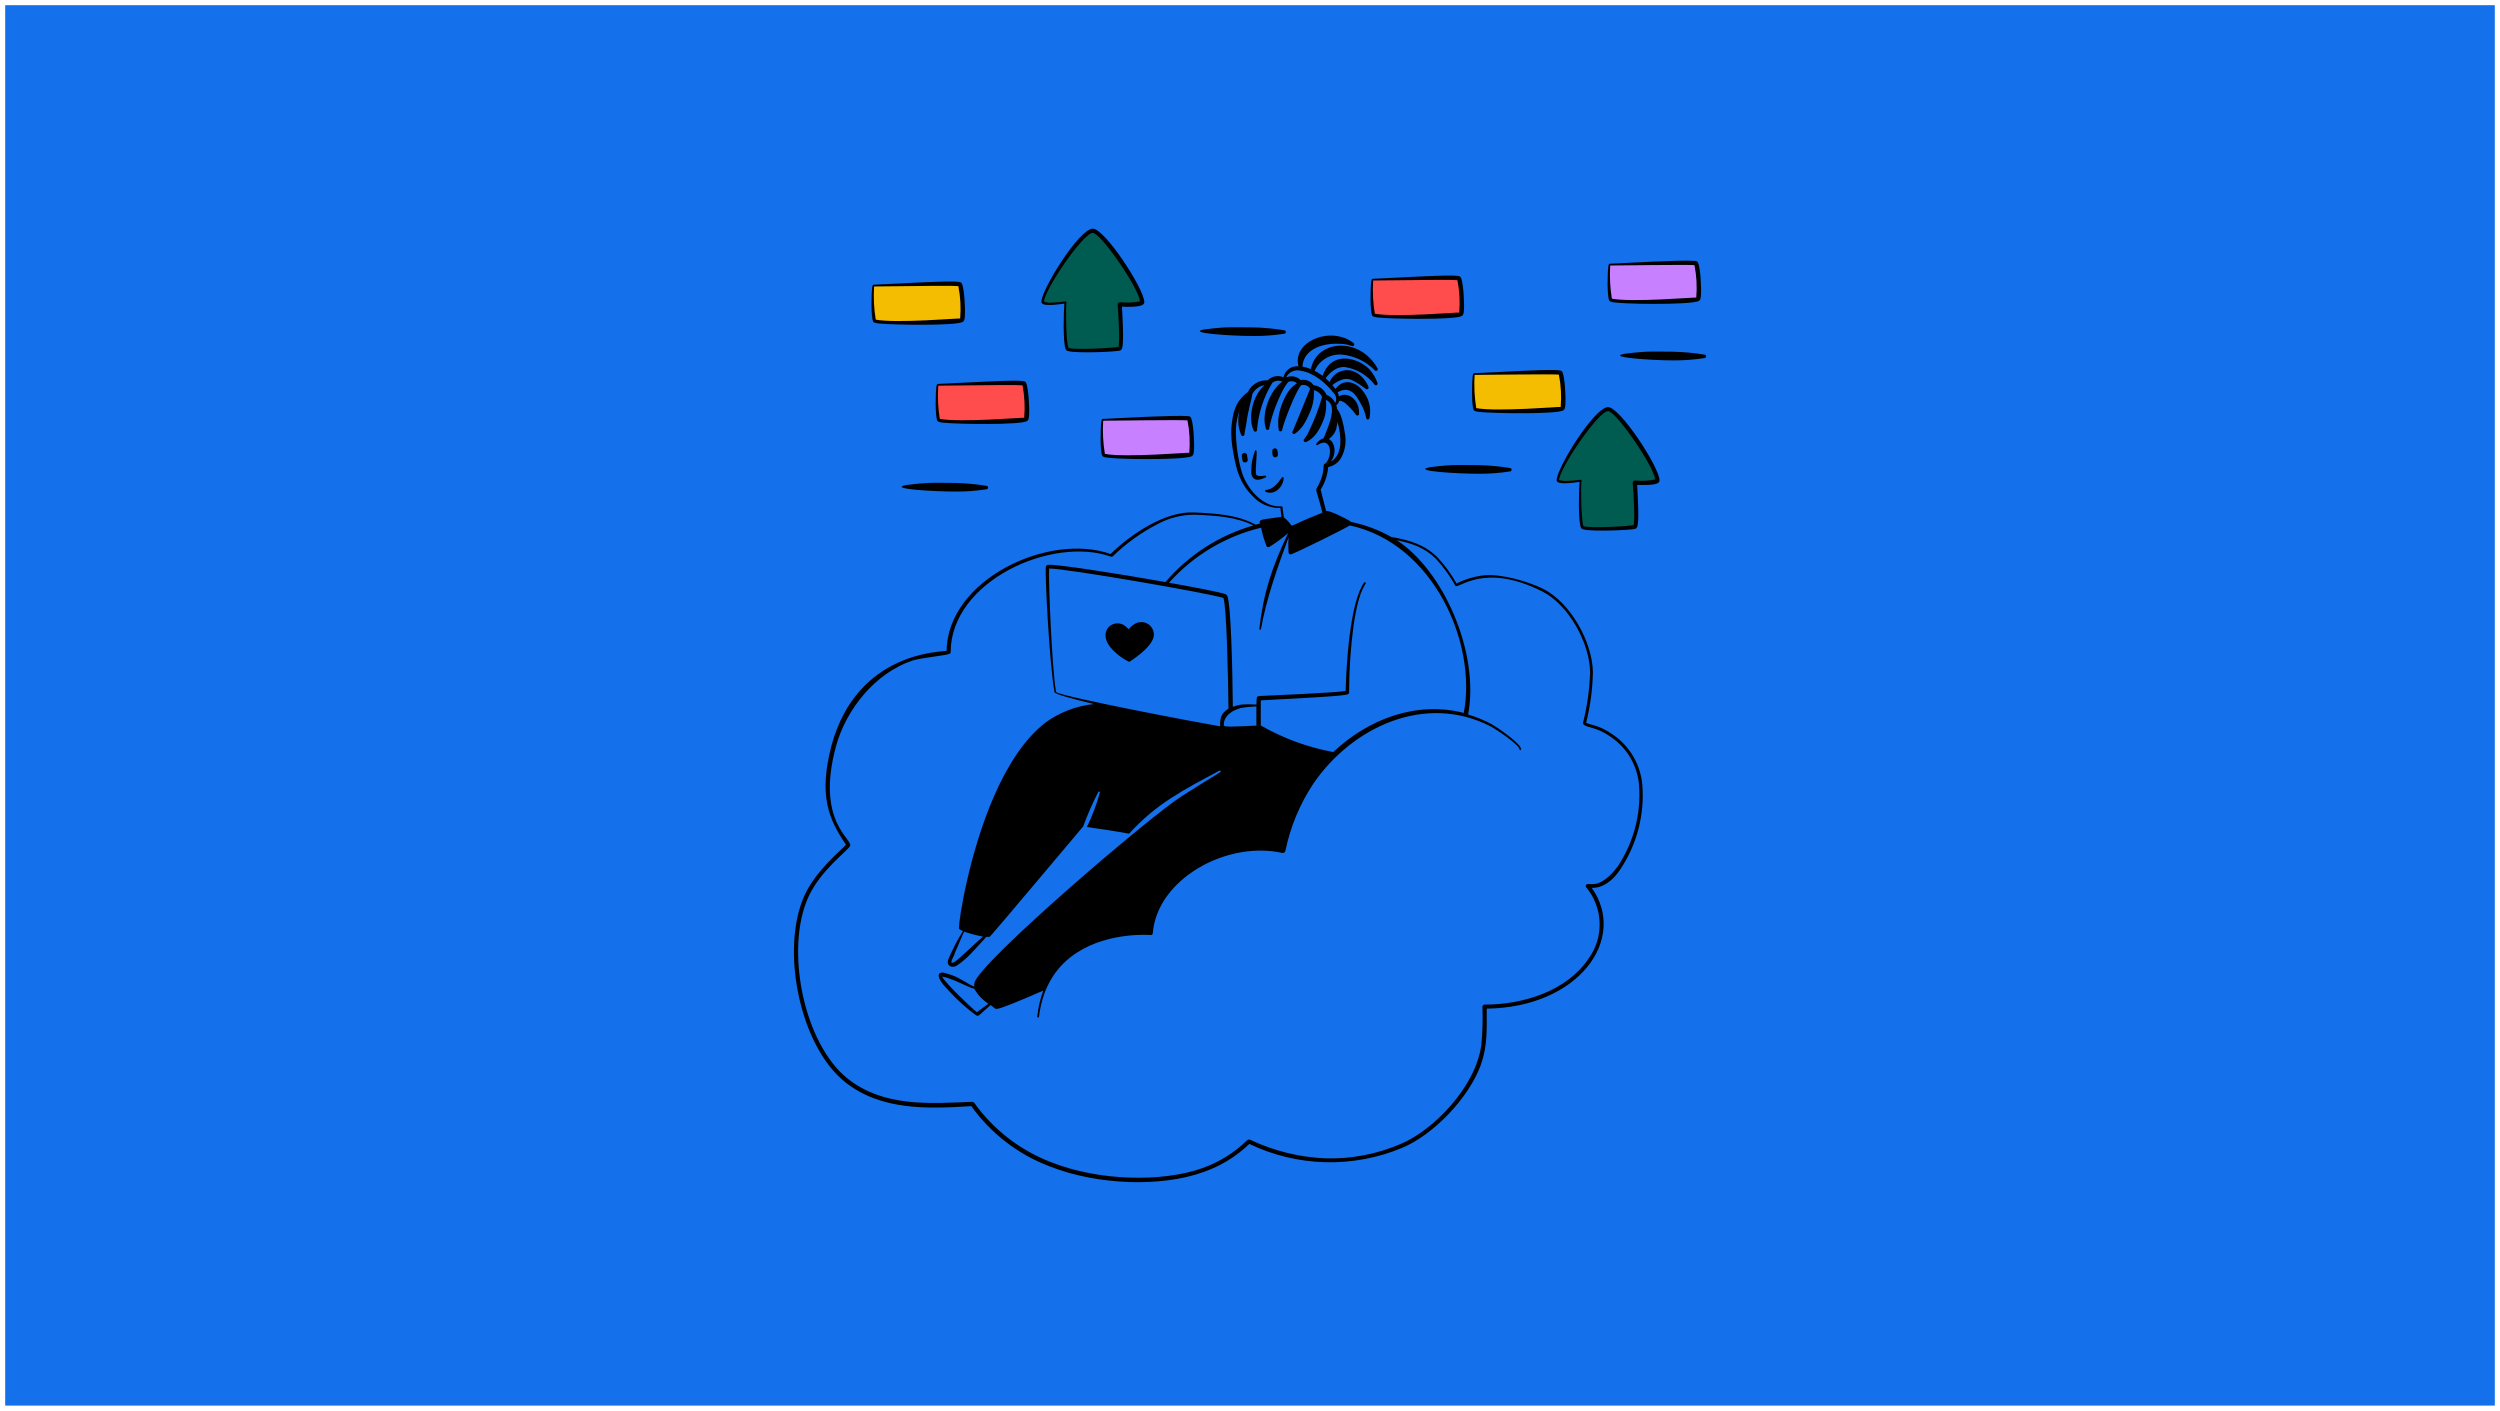 <svg width="1928" height="1088" viewBox="0 0 1928 1088" fill="none" xmlns="http://www.w3.org/2000/svg">
<g filter="url(#filter0_d_24_420)">
<rect width="1920" height="1080" transform="translate(4)" fill="#1470EB"/>
<path d="M1156.5 313L1137.5 312L1136 293L1136.5 286L1137.5 284.5L1203.5 283.5L1205 301V311L1156.5 313Z" fill="#F5BD01"/>
<path d="M680 244.5L674 243.5L673.5 233L672.5 221.5L673.5 216.5L740.5 215.5L743 233.5L742 242.5L736 244.5H680Z" fill="#F5BD01"/>
<path d="M1081.5 240L1059.5 239L1057.5 224.5L1058.5 212L1125 211L1127.5 227.5L1126.5 239L1081.5 240Z" fill="#FF4D4D"/>
<path d="M787 291L723.5 293L722 308.5L723.5 320L751.5 321.5L791 320V294.5L787 291Z" fill="#FF4D4D"/>
<path d="M1264.5 229L1242.5 227.5L1240.5 207.5L1241 200.5L1258 199.5L1307.5 198.5L1310 207V226L1298 228L1264.5 229Z" fill="#C780FF"/>
<path d="M850 336.5V320L912 318.5L917 320L919 337V346.5L902 348.5L851 347.5L850 336.5Z" fill="#C780FF"/>
<path d="M821 257L823 265L863.5 265.5L865 256L863 231L879 230.5L881 228.5L871 208L858 188L847 176L841 174L830.5 184L818 201L808.5 218L804 228.5L807 230.5H815L821.5 229.5L821 257Z" fill="#005B51"/>
<path d="M1244.5 404L1221 403L1218.5 394V370V366.5L1204 367.5L1201 366.5L1203 359.5L1217.5 335.5L1232 316L1240.5 311.5L1253.5 322.5L1267.5 344L1276.5 360.5L1278 366.5L1273.5 367.5H1261L1262 385.5L1261 402L1244.5 404Z" fill="#005B51"/>
<path fill-rule="evenodd" clip-rule="evenodd" d="M875.338 477.035C873.454 478.063 871.817 479.489 870.539 481.214C869.245 479.963 867.847 478.824 866.36 477.809C857.497 473.436 847.01 482.879 856.027 494.837C860.094 499.724 865.162 503.683 870.888 506.447C877.389 502.306 891.05 492.399 889.812 484.31C889.622 482.717 889.039 481.196 888.118 479.883C887.196 478.57 885.963 477.505 884.53 476.784C883.096 476.064 881.506 475.709 879.902 475.753C878.298 475.797 876.73 476.237 875.338 477.035ZM736.831 375.099C744.811 375.158 752.783 374.575 760.67 373.358C761.029 373.358 761.374 373.215 761.628 372.961C761.882 372.707 762.025 372.362 762.025 372.003C762.025 371.644 761.882 371.299 761.628 371.045C761.374 370.791 761.029 370.649 760.67 370.649C752.807 369.388 744.869 368.651 736.908 368.443C731.297 368.443 721.08 368.21 715.701 368.443C710.321 368.675 700.221 369.797 698.827 370.068C683.812 373.048 721.506 375.138 736.831 375.099ZM966.477 255.129C974.457 255.198 982.43 254.615 990.316 253.388C990.675 253.388 991.02 253.245 991.274 252.991C991.528 252.737 991.67 252.392 991.67 252.033C991.67 251.674 991.528 251.329 991.274 251.075C991.02 250.821 990.675 250.679 990.316 250.679C982.455 249.404 974.516 248.667 966.554 248.473C960.788 248.473 950.532 248.24 945.346 248.473C940.161 248.705 929.866 249.827 928.473 250.098C914.309 252.884 950.958 255.168 966.477 255.129ZM1140.59 361.361C1148.57 361.405 1156.54 360.809 1164.43 359.58C1164.78 359.58 1165.12 359.44 1165.37 359.189C1165.62 358.939 1165.76 358.599 1165.76 358.245C1165.76 357.891 1165.62 357.551 1165.37 357.301C1165.12 357.051 1164.78 356.91 1164.43 356.91C1156.57 355.642 1148.63 354.905 1140.67 354.704C1134.94 354.704 1124.64 354.472 1119.46 354.704C1114.27 354.936 1103.98 356.059 1102.58 356.33C1087.61 359.309 1125.22 361.399 1140.59 361.361ZM1314.39 269.448C1306.53 268.18 1298.59 267.443 1290.63 267.242C1284.9 267.242 1274.57 267.01 1269.42 267.242C1264.27 267.474 1253.94 268.597 1252.55 268.868C1238.31 271.693 1275.77 273.976 1290.55 273.937C1298.53 273.986 1306.5 273.391 1314.39 272.157C1314.75 272.157 1315.09 272.014 1315.35 271.76C1315.6 271.506 1315.74 271.162 1315.74 270.803C1315.74 270.443 1315.6 270.099 1315.35 269.845C1315.09 269.591 1314.75 269.448 1314.39 269.448ZM722.164 293.984C721.467 298.628 721.08 316.739 722.86 320.493C723.441 321.616 725.956 321.809 727.775 322.003C737.953 323.086 787.18 323.938 792.133 320.687C793.255 319.99 793.449 318.365 793.604 316.546C794.107 310.47 793.139 294.835 791.243 291.043C790.198 288.953 784.432 288.992 723.17 292.088C722.434 292.32 722.28 293.249 722.164 293.984ZM723.595 293.442C765.701 292.978 784.354 292.745 788.573 293.171C790.144 301.406 790.574 309.819 789.85 318.171C789.85 317.784 740.778 322.041 724.756 319.023C723.388 310.569 722.998 301.985 723.595 293.442ZM678.278 245.493C688.456 246.576 737.682 247.428 742.636 244.177C743.719 243.442 743.952 241.855 744.068 240.036C744.571 233.96 743.642 218.287 741.746 214.533C740.701 212.443 734.702 212.482 673.672 215.578C672.937 215.578 672.782 216.739 672.666 217.474C671.97 222.118 671.583 240.23 673.363 243.945C673.75 245.106 676.42 245.299 678.278 245.493ZM674.098 216.932C716.088 216.429 734.818 216.236 739.075 216.661C740.705 224.876 741.174 233.278 740.469 241.623C740.469 241.236 691.32 245.493 675.375 242.513C673.988 234.061 673.56 225.48 674.098 216.932ZM1063.15 240.887C1073.25 241.971 1122.55 242.861 1127.51 239.61C1128.59 238.875 1128.82 237.288 1128.98 235.431C1129.44 229.355 1128.51 213.72 1126.62 209.927C1125.57 207.838 1119.73 207.915 1058.54 211.011C1057.81 211.011 1057.65 212.133 1057.54 212.907C1056.84 217.59 1056.45 235.624 1058.23 239.378C1058.78 240.539 1061.37 240.694 1063.15 240.887ZM1058.97 212.327C1100.53 211.862 1119.73 211.63 1123.95 212.056C1125.58 220.283 1126.05 228.699 1125.34 237.056C1125.53 236.669 1076.19 240.926 1060.25 237.908C1058.86 229.456 1058.43 220.875 1058.97 212.327ZM849.37 320.996C848.674 325.679 848.287 343.752 850.067 347.506C850.609 348.628 853.202 348.822 854.982 349.015C864.812 350.06 882.072 350.138 891.747 349.983C895.617 349.983 916.36 349.673 919.34 347.699C920.424 347.003 920.617 345.416 920.772 343.559C921.275 337.483 920.346 321.848 918.45 318.055C917.986 317.088 916.902 316.972 915.818 316.894C905.176 316.043 861.058 318.597 850.338 319.1C849.641 319.139 849.487 320.261 849.37 320.996ZM850.764 320.455C855.911 320.455 910.865 319.681 915.78 320.184C917.41 328.411 917.879 336.826 917.173 345.184C917.173 344.797 868.024 349.054 852.079 346.035C850.679 337.585 850.238 329.004 850.764 320.455ZM1141.4 313.721C1151.5 314.804 1200.81 315.656 1205.76 312.405C1206.84 311.708 1207.04 310.083 1207.19 308.264C1207.69 302.188 1206.76 286.515 1204.87 282.761C1203.82 280.632 1197.98 280.71 1136.8 283.806C1136.06 283.806 1135.91 284.967 1135.79 285.702C1135.09 290.385 1134.71 308.458 1136.49 312.173C1137.03 313.334 1139.62 313.527 1141.4 313.721ZM1137.22 285.122C1142.33 285.122 1197.28 284.386 1202.2 284.889C1203.83 293.104 1204.3 301.506 1203.59 309.851C1203.79 309.464 1154.44 313.721 1138.5 310.741C1137.11 302.276 1136.68 293.682 1137.22 285.122ZM1245.97 229.316C1255.8 230.361 1272.86 230.438 1282.73 230.284C1286.6 230.284 1307.35 229.974 1310.33 228C1311.41 227.304 1311.64 225.717 1311.76 223.859C1312.26 217.784 1311.33 202.11 1309.44 198.356C1308.97 197.389 1307.89 197.273 1306.8 197.195C1296.16 196.344 1252.04 198.937 1241.36 199.401C1240.63 199.401 1240.47 200.562 1240.36 201.336C1239.66 205.98 1239.27 224.053 1241.05 227.807C1241.59 228.929 1244.19 229.123 1245.97 229.316ZM1241.79 200.756C1246.9 200.756 1301.85 199.982 1306.77 200.485C1308.4 208.712 1308.87 217.127 1308.16 225.485C1308.16 225.098 1259.01 229.355 1243.07 226.336C1241.68 217.885 1241.25 209.303 1241.79 200.756ZM804.13 230.4C806.994 232.141 817.482 230.632 820.81 230.129C820.345 234.889 819.533 261.089 821.971 265.617C822.232 265.965 822.563 266.255 822.943 266.468C823.323 266.682 823.743 266.813 824.177 266.855C831.298 268.519 860.361 267.358 863.728 266.352C864.85 266.042 865.276 265.036 865.547 263.875C866.824 258.186 865.547 238.333 865.237 232.49C868.643 232.722 878.782 232.954 881.491 230.903C881.8 230.683 882.052 230.393 882.227 230.056C882.402 229.72 882.495 229.347 882.498 228.968C882.42 218.79 851.77 171.847 842.598 172.35C831.955 172.969 803.55 218.79 803.124 228.542C803.103 228.915 803.186 229.286 803.364 229.614C803.541 229.942 803.807 230.214 804.13 230.4ZM842.83 175.678C848.674 175.407 877.892 217.513 879.208 228.387C874.111 229.384 868.894 229.618 863.728 229.084C863.488 229.059 863.245 229.087 863.018 229.168C862.79 229.248 862.583 229.378 862.412 229.548C861.251 230.709 862.412 231.174 863.032 251.259C863.195 255.325 863.092 259.397 862.722 263.45C857.304 264.456 830.059 265.965 824.022 264.34C822.01 259.967 821.932 233.031 822.358 229.51C822.417 229.408 822.45 229.293 822.452 229.176C822.455 229.059 822.429 228.942 822.374 228.838C822.32 228.734 822.241 228.645 822.143 228.58C822.046 228.514 821.933 228.475 821.816 228.465C818.173 228.982 814.503 229.292 810.825 229.394C808.88 229.543 806.925 229.266 805.098 228.581C805.678 219.254 835.013 175.949 842.753 175.562L842.83 175.678ZM1239.93 309.967C1229.33 310.586 1200.88 356.407 1200.5 366.159C1200.47 366.507 1200.55 366.853 1200.72 367.156C1200.9 367.458 1201.15 367.704 1201.46 367.862C1204.33 369.642 1214.81 368.133 1218.18 367.63C1217.72 371.5 1216.83 398.59 1219.3 403.118C1219.57 403.466 1219.91 403.755 1220.3 403.968C1220.68 404.181 1221.11 404.313 1221.55 404.356C1228.67 406.02 1257.69 404.859 1261.1 403.853C1262.18 403.544 1262.61 402.537 1262.88 401.376C1264.2 395.687 1262.88 375.873 1262.57 369.991C1265.94 369.991 1276.12 370.455 1278.82 368.365C1279.14 368.161 1279.4 367.88 1279.57 367.548C1279.75 367.216 1279.84 366.845 1279.83 366.469C1279.75 356.291 1249.14 309.464 1239.93 309.967ZM1260.94 366.585C1260.71 366.563 1260.48 366.593 1260.25 366.674C1260.03 366.754 1259.83 366.882 1259.67 367.049C1258.47 368.21 1259.67 368.636 1260.25 388.76C1260.43 392.826 1260.33 396.899 1259.94 400.951C1254.25 401.996 1227.16 403.427 1221.24 401.841C1219.23 397.468 1219.15 370.571 1219.61 367.011C1219.67 366.909 1219.71 366.795 1219.71 366.677C1219.71 366.56 1219.68 366.443 1219.63 366.339C1219.58 366.235 1219.5 366.146 1219.4 366.081C1219.3 366.015 1219.19 365.976 1219.07 365.966C1215.43 366.484 1211.76 366.781 1208.08 366.856C1206.14 367.043 1204.18 366.778 1202.35 366.082C1203.05 356.678 1232.38 313.411 1240.12 313.024C1245.93 312.792 1275.15 354.82 1276.46 365.734C1271.36 366.788 1266.13 367.075 1260.94 366.585ZM975.61 362.831C973.559 363.063 969.186 363.721 968.683 361.748C967.87 358.652 969.766 344.333 968.953 343.597C968.141 342.862 968.102 343.249 967.909 343.597C965.792 349.004 964.792 354.783 964.967 360.587C965.354 365.656 968.837 366.856 972.901 365.463C973.941 365.12 974.962 364.719 975.958 364.263C976.148 364.217 976.312 364.097 976.413 363.93C976.515 363.763 976.546 363.563 976.5 363.373C976.454 363.183 976.334 363.019 976.167 362.918C976 362.816 975.8 362.785 975.61 362.831ZM961.794 347.08C961.717 346.539 961.431 346.049 960.996 345.716C960.562 345.383 960.015 345.234 959.472 345.3C958.934 345.368 958.444 345.646 958.11 346.074C957.777 346.502 957.626 347.045 957.692 347.583C958.001 349.789 957.692 352.653 960.246 352.653C960.555 352.657 960.861 352.589 961.14 352.456C961.419 352.322 961.663 352.126 961.854 351.883C962.045 351.64 962.178 351.356 962.241 351.053C962.304 350.75 962.297 350.437 962.22 350.138C961.952 349.14 961.809 348.113 961.794 347.08ZM981.454 347.08C981.551 347.541 981.805 347.954 982.171 348.25C982.538 348.546 982.995 348.707 983.466 348.706C983.77 348.713 984.072 348.65 984.349 348.524C984.625 348.397 984.87 348.209 985.064 347.975C985.257 347.74 985.395 347.465 985.467 347.169C985.539 346.873 985.543 346.565 985.478 346.268C985.478 345.3 985.478 344.333 985.014 342.862C984.81 342.465 984.483 342.145 984.081 341.951C983.679 341.756 983.224 341.699 982.786 341.786C982.349 341.874 981.951 342.102 981.655 342.436C981.359 342.769 981.179 343.191 981.144 343.636C981.26 344.99 981.183 345.726 981.454 347.08ZM988.458 364.457C985.091 369.255 981.608 373.435 976.113 373.899C975.951 373.937 975.807 374.028 975.704 374.158C975.601 374.288 975.545 374.449 975.545 374.615C975.545 374.781 975.601 374.942 975.704 375.072C975.807 375.202 975.951 375.293 976.113 375.331C977.714 375.989 979.472 376.163 981.17 375.833C982.869 375.503 984.434 374.683 985.672 373.474C988.167 371.327 989.711 368.28 989.968 364.998C990.003 364.899 990.019 364.794 990.014 364.689C990.009 364.584 989.983 364.481 989.938 364.385C989.893 364.29 989.83 364.205 989.752 364.134C989.674 364.063 989.583 364.008 989.484 363.973C989.385 363.937 989.28 363.921 989.174 363.927C989.069 363.932 988.966 363.957 988.871 364.002C988.776 364.047 988.69 364.11 988.619 364.188C988.549 364.266 988.494 364.357 988.458 364.457Z" fill="black"/>
<path fill-rule="evenodd" clip-rule="evenodd" d="M1243.49 562.291C1232.96 554.899 1225.81 555.054 1223.25 553.351C1226.48 540.526 1228.22 527.371 1228.44 514.148C1227.93 490.541 1210.83 460.471 1190.12 450.138C1178.32 444.294 1157.23 438.257 1144.15 439.728C1136.88 440.569 1129.82 442.691 1123.29 445.997C1119.16 438.626 1114.16 431.779 1108.39 425.602C1098.37 415.889 1086.87 412.483 1072.98 410.122C1063.32 404.677 1052.88 400.76 1042.02 398.512C1038.73 396.035 1024.72 389.302 1022.67 390.076C1021.39 384.619 1018.8 375.408 1018.49 373.589C1021.81 368.357 1023.8 362.392 1024.29 356.213C1026.37 355.81 1028.34 354.965 1030.06 353.737C1031.78 352.508 1033.22 350.925 1034.28 349.092C1037.5 343.186 1038.5 336.323 1037.1 329.742C1036.37 324.518 1034.59 315.307 1031.14 311.321C1031.07 310.358 1030.88 309.409 1030.56 308.496C1031.64 307.67 1032.43 306.536 1032.85 305.245C1034.09 304.703 1035.83 305.903 1036.95 306.484C1040.13 309.183 1043.01 312.219 1045.54 315.539C1045.64 315.878 1045.88 316.162 1046.19 316.329C1046.5 316.496 1046.87 316.532 1047.2 316.43C1047.54 316.327 1047.83 316.094 1047.99 315.782C1048.16 315.47 1048.2 315.104 1048.1 314.765C1048.52 303.62 1038.61 297.66 1032.62 301.724C1032.43 300.595 1032.07 299.5 1031.57 298.473C1040.24 293.751 1045 298.666 1049.68 307.799C1051.52 310.986 1052.83 314.449 1053.55 318.055C1053.52 318.404 1053.63 318.751 1053.86 319.019C1054.08 319.288 1054.4 319.456 1054.75 319.487C1055.1 319.518 1055.45 319.409 1055.72 319.184C1055.98 318.959 1056.15 318.636 1056.18 318.287C1056.97 314.407 1056.83 310.395 1055.77 306.58C1054.7 302.766 1052.75 299.258 1050.07 296.344C1043.99 289.494 1036.76 289.61 1032.69 293.016C1031.67 293.92 1030.73 294.903 1029.87 295.957C1029.17 294.99 1028.36 293.984 1027.51 292.977C1029.9 291.006 1032.64 289.509 1035.59 288.566C1036.96 288.199 1038.38 288.11 1039.77 288.302C1041.17 288.495 1042.51 288.966 1043.72 289.688C1047.02 291.45 1050.16 293.482 1053.13 295.764C1053.36 296.017 1053.67 296.174 1054.01 296.203C1054.35 296.233 1054.69 296.132 1054.96 295.921C1055.23 295.71 1055.41 295.405 1055.47 295.067C1055.52 294.73 1055.45 294.384 1055.25 294.1C1053.58 289.96 1050.7 286.424 1046.97 283.96C1045.18 282.749 1043.13 281.957 1040.99 281.642C1038.84 281.327 1036.66 281.497 1034.59 282.14C1032.52 282.782 1030.62 283.881 1029.04 285.355C1027.45 286.829 1026.21 288.64 1025.42 290.655C1024.41 289.61 1023.37 288.604 1022.28 287.675C1026.15 282.528 1031.69 278.078 1038.03 279.2C1046.73 280.747 1054.54 285.48 1059.94 292.474C1060.11 292.782 1060.4 293.008 1060.74 293.102C1061.08 293.197 1061.45 293.152 1061.76 292.977C1062.06 292.803 1062.29 292.513 1062.38 292.172C1062.48 291.831 1062.43 291.466 1062.26 291.158C1061.03 287.783 1059.25 284.632 1057 281.832C1050.15 273.511 1031.11 266.352 1022.36 280.787C1021.39 282.378 1020.59 284.064 1019.96 285.818C1018.04 284.347 1016 283.052 1013.85 281.948C1015.62 277.96 1018.59 274.618 1022.33 272.38C1026.08 270.143 1030.43 269.118 1034.78 269.448C1044.38 270.368 1053.35 274.627 1060.13 281.483C1060.34 281.766 1060.66 281.953 1061 282.004C1061.35 282.054 1061.71 281.965 1061.99 281.754C1062.27 281.544 1062.46 281.23 1062.51 280.882C1062.56 280.533 1062.47 280.179 1062.26 279.897C1048.13 255.167 1015.28 258.225 1010.98 280.632C1008.88 279.749 1006.69 279.113 1004.44 278.736C1005.18 265.578 1019.42 260.276 1033.66 261.166C1036.63 261.184 1039.58 261.721 1042.37 262.753C1042.51 262.847 1042.68 262.911 1042.85 262.941C1043.02 262.972 1043.2 262.968 1043.37 262.93C1043.54 262.892 1043.7 262.821 1043.85 262.721C1043.99 262.621 1044.11 262.494 1044.21 262.346C1044.3 262.199 1044.36 262.034 1044.39 261.862C1044.42 261.69 1044.42 261.514 1044.38 261.343C1044.35 261.172 1044.27 261.011 1044.17 260.867C1044.07 260.724 1043.95 260.602 1043.8 260.508C1041.08 258.353 1037.94 256.785 1034.59 255.903C1017.99 251.065 997.088 262.211 1001.38 278.465C998.748 278.215 996.111 278.939 993.972 280.5C991.832 282.062 990.339 284.353 989.774 286.94C987.755 286.054 985.513 285.806 983.349 286.228C981.184 286.649 979.2 287.722 977.661 289.301C974.517 289.095 971.383 289.837 968.665 291.43C965.947 293.024 963.769 295.396 962.413 298.241C952.429 305.981 950.803 313.721 949.565 326.337C949.385 332.238 949.839 338.141 950.919 343.945C953.203 357.645 955.989 368.404 965.703 378.272C968.403 381.36 971.754 383.812 975.515 385.451C979.275 387.09 983.352 387.877 987.452 387.754C988.265 395.494 988.304 394.604 987.994 394.642C972.514 396.926 970.889 396.19 971.585 399.789L968.373 400.641C954.054 392.901 938.148 392.011 920.772 391.198C898.442 390.192 872.32 407.839 856.453 423.242C809.123 406.407 730.91 442.591 729.981 497.932C726.692 498.784 661.211 497.932 641.281 570.766C631.18 609.659 638.92 627.461 652.426 647.469C649.524 651.068 629.477 666.819 620.46 686.479C601.652 727.927 616.59 802.579 651.846 830.598C679.71 852.734 716.32 851.109 749.06 849.058C764.176 870.157 785.194 886.315 809.471 895.498C846.739 910.242 896.12 911.519 927.97 899.909C941.254 895.375 953.372 887.961 963.458 878.199C981.817 886.993 1001.83 891.802 1022.18 892.309C1042.53 892.816 1062.76 889.01 1081.53 881.14C1105.95 870.807 1132.85 842.44 1141.94 817.44C1147.28 802.656 1146.55 789.769 1146.55 773.863C1217.56 772.935 1255.41 720.032 1227.55 680.674C1227.93 680.674 1239.16 682.222 1249.61 666.394C1262.4 647.254 1268.37 624.365 1266.56 601.416C1265.9 593.581 1263.48 585.996 1259.49 579.222C1255.49 572.449 1250.03 566.662 1243.49 562.291ZM1030.64 325.718C1031.06 324.289 1031.35 322.825 1031.49 321.344C1034.47 331.91 1035.9 346.964 1026.15 352.034C1030.76 346.577 1030.02 337.521 1024.8 334.502C1027.84 332.439 1029.98 329.299 1030.8 325.718H1030.64ZM994.573 283.651C995.782 282.719 997.19 282.08 998.688 281.784C1000.19 281.489 1001.73 281.545 1003.2 281.948C1013.27 283.496 1022.17 291.12 1028.55 299.092C1029.53 300.099 1030.17 301.389 1030.37 302.78C1030.57 304.17 1030.33 305.588 1029.67 306.832C1029.05 305.384 1028.14 304.077 1026.99 302.993C1025.85 301.908 1024.5 301.068 1023.02 300.524C1022.14 298.505 1020.75 296.751 1018.98 295.434C1017.22 294.118 1015.14 293.284 1012.96 293.016C1011.91 291.44 1010.41 290.224 1008.65 289.532C1006.89 288.839 1004.96 288.705 1003.13 289.146C1001.68 287.719 999.848 286.757 997.854 286.384C995.86 286.012 993.801 286.246 991.941 287.056C992.525 285.722 993.429 284.552 994.573 283.651ZM984.163 386.399C972.011 384.774 961.484 372.08 957.769 360.393C954.582 349.471 953.017 338.14 953.125 326.762C953.342 321.594 954.401 316.496 956.26 311.669C954.279 318.016 954.553 324.852 957.034 331.019C957.065 331.379 957.237 331.711 957.513 331.943C957.789 332.175 958.145 332.289 958.505 332.258C958.864 332.227 959.196 332.055 959.428 331.779C959.661 331.503 959.774 331.146 959.743 330.787C959.743 329.588 960.827 324.982 961.097 323.047C962.684 311.166 965.587 303.272 965.664 300.253C966.534 298.361 967.858 296.713 969.519 295.457C971.18 294.201 973.127 293.376 975.184 293.055C965.471 301.53 962.452 318.945 966.786 327.885C966.879 328.234 967.106 328.532 967.418 328.713C967.73 328.895 968.101 328.945 968.45 328.852C968.799 328.76 969.097 328.533 969.279 328.221C969.46 327.908 969.51 327.537 969.418 327.188C969.961 321.023 971.181 314.936 973.056 309.038C975.03 302.807 977.76 296.842 981.183 291.275C982.246 290.393 983.538 289.831 984.907 289.653C986.277 289.475 987.669 289.688 988.923 290.268C979.364 297.041 972.514 315.23 976.19 326.259C976.194 326.45 976.238 326.637 976.32 326.809C976.401 326.981 976.517 327.134 976.662 327.258C976.806 327.382 976.975 327.475 977.157 327.529C977.339 327.584 977.531 327.599 977.72 327.574C977.909 327.55 978.09 327.486 978.252 327.386C978.415 327.287 978.554 327.154 978.662 326.997C978.769 326.84 978.843 326.663 978.877 326.475C978.911 326.288 978.906 326.096 978.861 325.911C980.169 319.723 982.021 313.662 984.395 307.799C989.968 293.906 993.373 290.849 993.567 290.462C994.668 290.029 995.866 289.905 997.032 290.103C998.198 290.301 999.288 290.813 1000.18 291.584C997.763 293.173 995.63 295.162 993.876 297.467C989.98 303.309 987.344 309.899 986.136 316.817C985.57 320.302 985.57 323.857 986.136 327.343C986.136 327.702 986.279 328.047 986.533 328.301C986.787 328.555 987.132 328.697 987.491 328.697C987.85 328.697 988.195 328.555 988.449 328.301C988.703 328.047 988.845 327.702 988.845 327.343C989.929 321.809 999.14 297.854 1003.4 293.132C1004.69 292.706 1006.09 292.744 1007.37 293.238C1008.64 293.732 1009.7 294.652 1010.36 295.841C1009.28 298.782 997.088 328.272 997.011 328.349C996.749 328.601 996.598 328.946 996.591 329.309C996.584 329.671 996.721 330.022 996.972 330.284C997.224 330.546 997.569 330.697 997.932 330.704C998.295 330.711 998.646 330.574 998.907 330.323C1001.58 328.324 1003.88 325.859 1005.68 323.047C1007.32 320.326 1008.74 317.479 1009.94 314.533C1012.51 309.039 1013.64 302.978 1013.23 296.925C1014.63 297.212 1015.94 297.838 1017.05 298.749C1018.15 299.659 1019.02 300.827 1019.57 302.149C1017 311.327 1013.57 320.242 1009.32 328.775C1008.46 330.874 1007.28 332.832 1005.83 334.58C1005.59 334.795 1005.43 335.092 1005.38 335.416C1005.34 335.74 1005.41 336.069 1005.59 336.343C1005.77 336.616 1006.04 336.816 1006.36 336.904C1006.67 336.993 1007.01 336.964 1007.31 336.824C1013.34 334.386 1017.41 327.846 1019.88 321.809C1022.4 316.358 1023.28 310.298 1022.44 304.355C1031.84 308.225 1025.3 322.815 1020.73 334.077C1019.79 334.274 1018.89 334.67 1018.1 335.238C1014.23 337.908 1014.58 340.153 1016.21 339.108C1026.66 332.142 1028.16 347.622 1022.17 353.465C1019.5 353.93 1022.17 356.948 1018.61 366.043C1013.85 378.35 1013.61 366.662 1019.84 391.391C1000.15 399.131 999.643 400.408 996.082 401.453C994.474 399.049 992.502 396.908 990.239 395.107C990.006 394.874 990.239 395.997 989.116 387.367C989.078 385.857 987.22 386.825 984.163 386.399ZM972.553 402.924C973.552 407.926 975.016 412.823 976.926 417.553C977.269 417.801 977.682 417.935 978.106 417.935C978.53 417.935 978.943 417.801 979.286 417.553C984.252 414.446 988.974 410.966 993.412 407.142C980.873 433.652 974.449 452.731 971.198 480.982C971.198 481.156 971.267 481.324 971.391 481.447C971.514 481.57 971.682 481.64 971.856 481.64C972.031 481.64 972.198 481.57 972.321 481.447C972.445 481.324 972.514 481.156 972.514 480.982C976.384 458.342 985.556 432.53 993.722 410.471C993.496 414.337 993.496 418.214 993.722 422.081C993.746 422.342 993.833 422.593 993.975 422.813C994.117 423.033 994.311 423.216 994.539 423.345C994.767 423.474 995.023 423.547 995.285 423.555C995.547 423.564 995.807 423.51 996.044 423.396C1002.97 420.61 1034.4 405.13 1041.01 401.221C1105.49 415.153 1139.19 492.05 1128.86 545.804C1092.64 536.439 1055.33 550.332 1028.24 575.99C1008.58 572.362 989.668 565.427 972.32 555.479V536.129C1040.51 532.492 1040.43 532.259 1040.43 530.053C1040.44 512.879 1041.57 495.723 1043.84 478.699C1048.52 446.191 1054.87 446.539 1052.97 445.223C1052.91 445.157 1052.84 445.104 1052.76 445.068C1052.68 445.032 1052.59 445.013 1052.51 445.013C1052.42 445.013 1052.33 445.032 1052.25 445.068C1052.17 445.104 1052.1 445.157 1052.04 445.223C1040.9 460.703 1038.19 509.968 1037.76 528.892C1030.02 530.247 978.009 532.453 971.43 532.762C968.837 532.762 969.108 534.311 968.992 539.341C959.666 539.032 956.492 538.877 950.765 541.122C950.494 513.025 949.371 461.555 946.43 455.324C946.035 454.715 945.428 454.274 944.727 454.085C940.857 452.731 923.171 449.248 901.538 445.417C920.367 424.32 945.203 409.491 972.707 402.924H972.553ZM956.84 541.973C960.833 541.302 964.868 540.914 968.915 540.812V555.595C949.255 556.524 944.611 556.679 943.876 555.595C943.837 555.479 942.212 546.191 956.995 541.973H956.84ZM943.528 457.22C946.004 464.96 947.088 516.044 947.398 542.592C942.676 545.34 940.548 548.939 940.973 556.137C923.829 553.312 820.694 533.614 814.773 529.899C814.648 529.819 814.545 529.71 814.471 529.583C814.397 529.455 814.354 529.311 814.347 529.163C811.29 511.284 808.503 444.952 809.084 434.426C821.352 434.271 933.04 453.544 943.682 457.22H943.528ZM1246.97 664.884C1243.1 670.496 1235.36 677.771 1228.82 677.771H1224.45C1224.16 677.774 1223.87 677.861 1223.62 678.022C1223.37 678.183 1223.18 678.411 1223.06 678.679C1222.94 678.947 1222.89 679.244 1222.93 679.536C1222.97 679.828 1223.1 680.102 1223.29 680.326C1229.66 687.987 1233.3 697.555 1233.62 707.516C1233.95 717.477 1230.94 727.261 1225.07 735.318C1208.43 760.202 1174.76 770.806 1144.92 770.768C1144.48 770.768 1144.06 770.943 1143.75 771.255C1143.43 771.567 1143.26 771.99 1143.26 772.432C1143.61 782.244 1143.33 792.068 1142.41 801.844C1138.03 834.274 1105.53 867.634 1080.25 878.199C1061.81 886.143 1041.85 889.935 1021.78 889.306C1001.88 888.41 982.359 883.57 964.348 875.064C963.952 874.881 963.514 874.806 963.079 874.847C962.644 874.887 962.227 875.042 961.871 875.296C951.992 884.978 940.1 892.364 927.041 896.929C896.081 907.882 847.358 906.798 810.941 892.402C786.873 883.282 766.061 867.211 751.15 846.233C750.618 845.833 749.953 845.653 749.292 845.729C716.204 847.161 681.413 849.599 653.974 828.043C619.57 800.837 605.251 727.656 623.44 687.756C632.883 666.974 653.626 652.307 655.638 648.321C658.038 643.406 628.897 629.822 644.686 571.695C652.426 543.018 674.988 514.999 703.82 505.363C709.47 503.467 729.555 501.493 732.226 500.255C732.495 500.143 732.726 499.955 732.89 499.715C733.055 499.474 733.147 499.191 733.154 498.9C733.154 444.256 811.445 408.961 856.994 425.37L858.039 425.138C868.499 414.953 880.437 406.407 893.45 399.789C901.999 395.305 911.505 392.955 921.159 392.939C937.684 393.597 952.932 394.526 966.67 401.221C940.262 408.797 916.667 423.98 898.829 444.875C861.329 438.257 814.037 430.827 808.232 431.639C807.842 431.64 807.463 431.775 807.16 432.022C806.857 432.268 806.648 432.611 806.568 432.994C805.678 438.451 809.393 508.923 813.225 529.744C813.534 531.253 826.151 534.814 843.643 538.955C830.417 540.329 817.769 545.087 806.917 552.77C789.85 565.696 776.653 586.981 766.63 609.93C747.28 654.319 739.54 704.861 739.54 711.556C739.54 712.911 741.011 713.375 742.675 713.995C738.168 721.157 734.284 728.692 731.065 736.518C730.058 741.007 733.851 742.555 737.45 740.968C741.92 737.989 746.013 734.481 749.641 730.519C750.028 730.132 760.399 718.909 760.709 718.484C762.141 718.484 762.953 718.793 763.65 718.097C765.817 716.046 833.929 634.931 835.361 633.344C838.675 624.261 842.552 615.395 846.971 606.796C847.004 606.714 847.053 606.64 847.115 606.578C847.176 606.515 847.25 606.466 847.33 606.431C847.411 606.397 847.498 606.379 847.586 606.379C847.674 606.378 847.761 606.395 847.842 606.428C847.923 606.461 847.997 606.51 848.06 606.571C848.122 606.633 848.172 606.706 848.206 606.787C848.24 606.868 848.258 606.955 848.259 607.043C848.259 607.13 848.243 607.217 848.21 607.299C845.713 616.414 842.37 625.276 838.225 633.77C846.545 634.969 862.954 637.407 870.772 638.955C891.476 615.929 912.916 605.054 940.432 590.309C940.587 590.222 940.77 590.197 940.942 590.241C941.115 590.284 941.265 590.392 941.36 590.542C942.018 591.703 941.36 590.89 911.523 609.892C887.026 625.372 754.943 738.376 751.421 754.088C751.248 755.022 751.248 755.979 751.421 756.913C746.893 755.094 742.249 751.65 737.411 749.405C734.18 747.956 730.808 746.841 727.349 746.077C725.182 745.845 723.479 746.89 723.983 749.018C724.602 752.888 730.175 758.5 732.806 761.209C738.796 767.679 745.378 773.574 752.466 778.817C753.278 779.282 754.285 779.707 754.981 779.049L763.998 771.038C767.327 773.709 767.327 774.251 769.029 774.018C772.474 773.593 785.864 768.136 804.556 759.932C802.155 766.467 800.595 773.281 799.912 780.21C799.949 780.362 800.035 780.498 800.158 780.594C800.281 780.691 800.433 780.744 800.589 780.744C800.746 780.744 800.897 780.691 801.02 780.594C801.143 780.498 801.23 780.362 801.266 780.21C804.285 755.055 816.321 739.846 830.485 730.674C855.601 714.382 887.451 717.091 887.451 717.091C887.646 717.112 887.842 717.093 888.029 717.036C888.216 716.978 888.389 716.883 888.537 716.756C888.686 716.629 888.807 716.473 888.893 716.298C888.979 716.123 889.029 715.931 889.038 715.736C892.173 674.211 945.734 644.102 989.039 653.816C989.538 653.878 990.042 653.754 990.456 653.469C990.869 653.184 991.164 652.756 991.283 652.268C995.091 633.654 1002.46 615.953 1012.99 600.139C1042.79 556.756 1099.18 530.208 1149.64 556.253C1153.86 558.421 1171.78 570.495 1171.82 573.901C1171.82 574.075 1171.89 574.242 1172.01 574.366C1172.13 574.489 1172.3 574.558 1172.48 574.558C1172.65 574.558 1172.82 574.489 1172.94 574.366C1173.07 574.242 1173.13 574.075 1173.13 573.901C1173.13 569.45 1154.48 556.795 1150.5 554.551C1144.68 551.431 1138.56 548.916 1132.23 547.043C1141.17 498.9 1112.88 435.703 1077.2 412.638C1088.81 414.998 1098.48 418.211 1107.38 426.918C1113.18 433.236 1118.22 440.211 1122.4 447.7C1124.53 450.912 1143.76 429.163 1189.39 452.112C1209.55 462.212 1225.84 491.702 1226.27 514.032C1225.92 527.272 1224.1 540.433 1220.85 553.273C1220.8 553.511 1220.8 553.757 1220.86 553.992C1220.92 554.228 1221.04 554.445 1221.2 554.628C1224.3 557.685 1230.95 556.292 1242.21 564.303C1248.44 568.484 1253.63 574.019 1257.41 580.493C1261.19 586.967 1263.46 594.213 1264.04 601.687C1265.67 624.056 1259.71 646.321 1247.13 664.884H1246.97ZM736.134 731.371C739.501 724.057 741.514 718.6 743.526 714.459C748.279 716.09 753.142 717.383 758.077 718.329C754.207 721.425 739.888 735.473 736.367 737.679C731.8 740.311 734.006 736.402 736.405 731.371H736.134ZM731.955 750.721C737.992 752.23 746.699 757.61 751.305 758.461C753.978 763.148 757.733 767.129 762.257 770.071L753.395 776.611C750.144 774.328 729.207 754.359 726.498 749.134C728.444 749.468 730.36 749.96 732.226 750.605L731.955 750.721Z" fill="black"/>
</g>
<defs>
<filter id="filter0_d_24_420" x="0" y="0" width="1928" height="1088" filterUnits="userSpaceOnUse" color-interpolation-filters="sRGB">
<feFlood flood-opacity="0" result="BackgroundImageFix"/>
<feColorMatrix in="SourceAlpha" type="matrix" values="0 0 0 0 0 0 0 0 0 0 0 0 0 0 0 0 0 0 127 0" result="hardAlpha"/>
<feOffset dy="4"/>
<feGaussianBlur stdDeviation="2"/>
<feComposite in2="hardAlpha" operator="out"/>
<feColorMatrix type="matrix" values="0 0 0 0 0 0 0 0 0 0 0 0 0 0 0 0 0 0 0.25 0"/>
<feBlend mode="normal" in2="BackgroundImageFix" result="effect1_dropShadow_24_420"/>
<feBlend mode="normal" in="SourceGraphic" in2="effect1_dropShadow_24_420" result="shape"/>
</filter>
</defs>
</svg>
